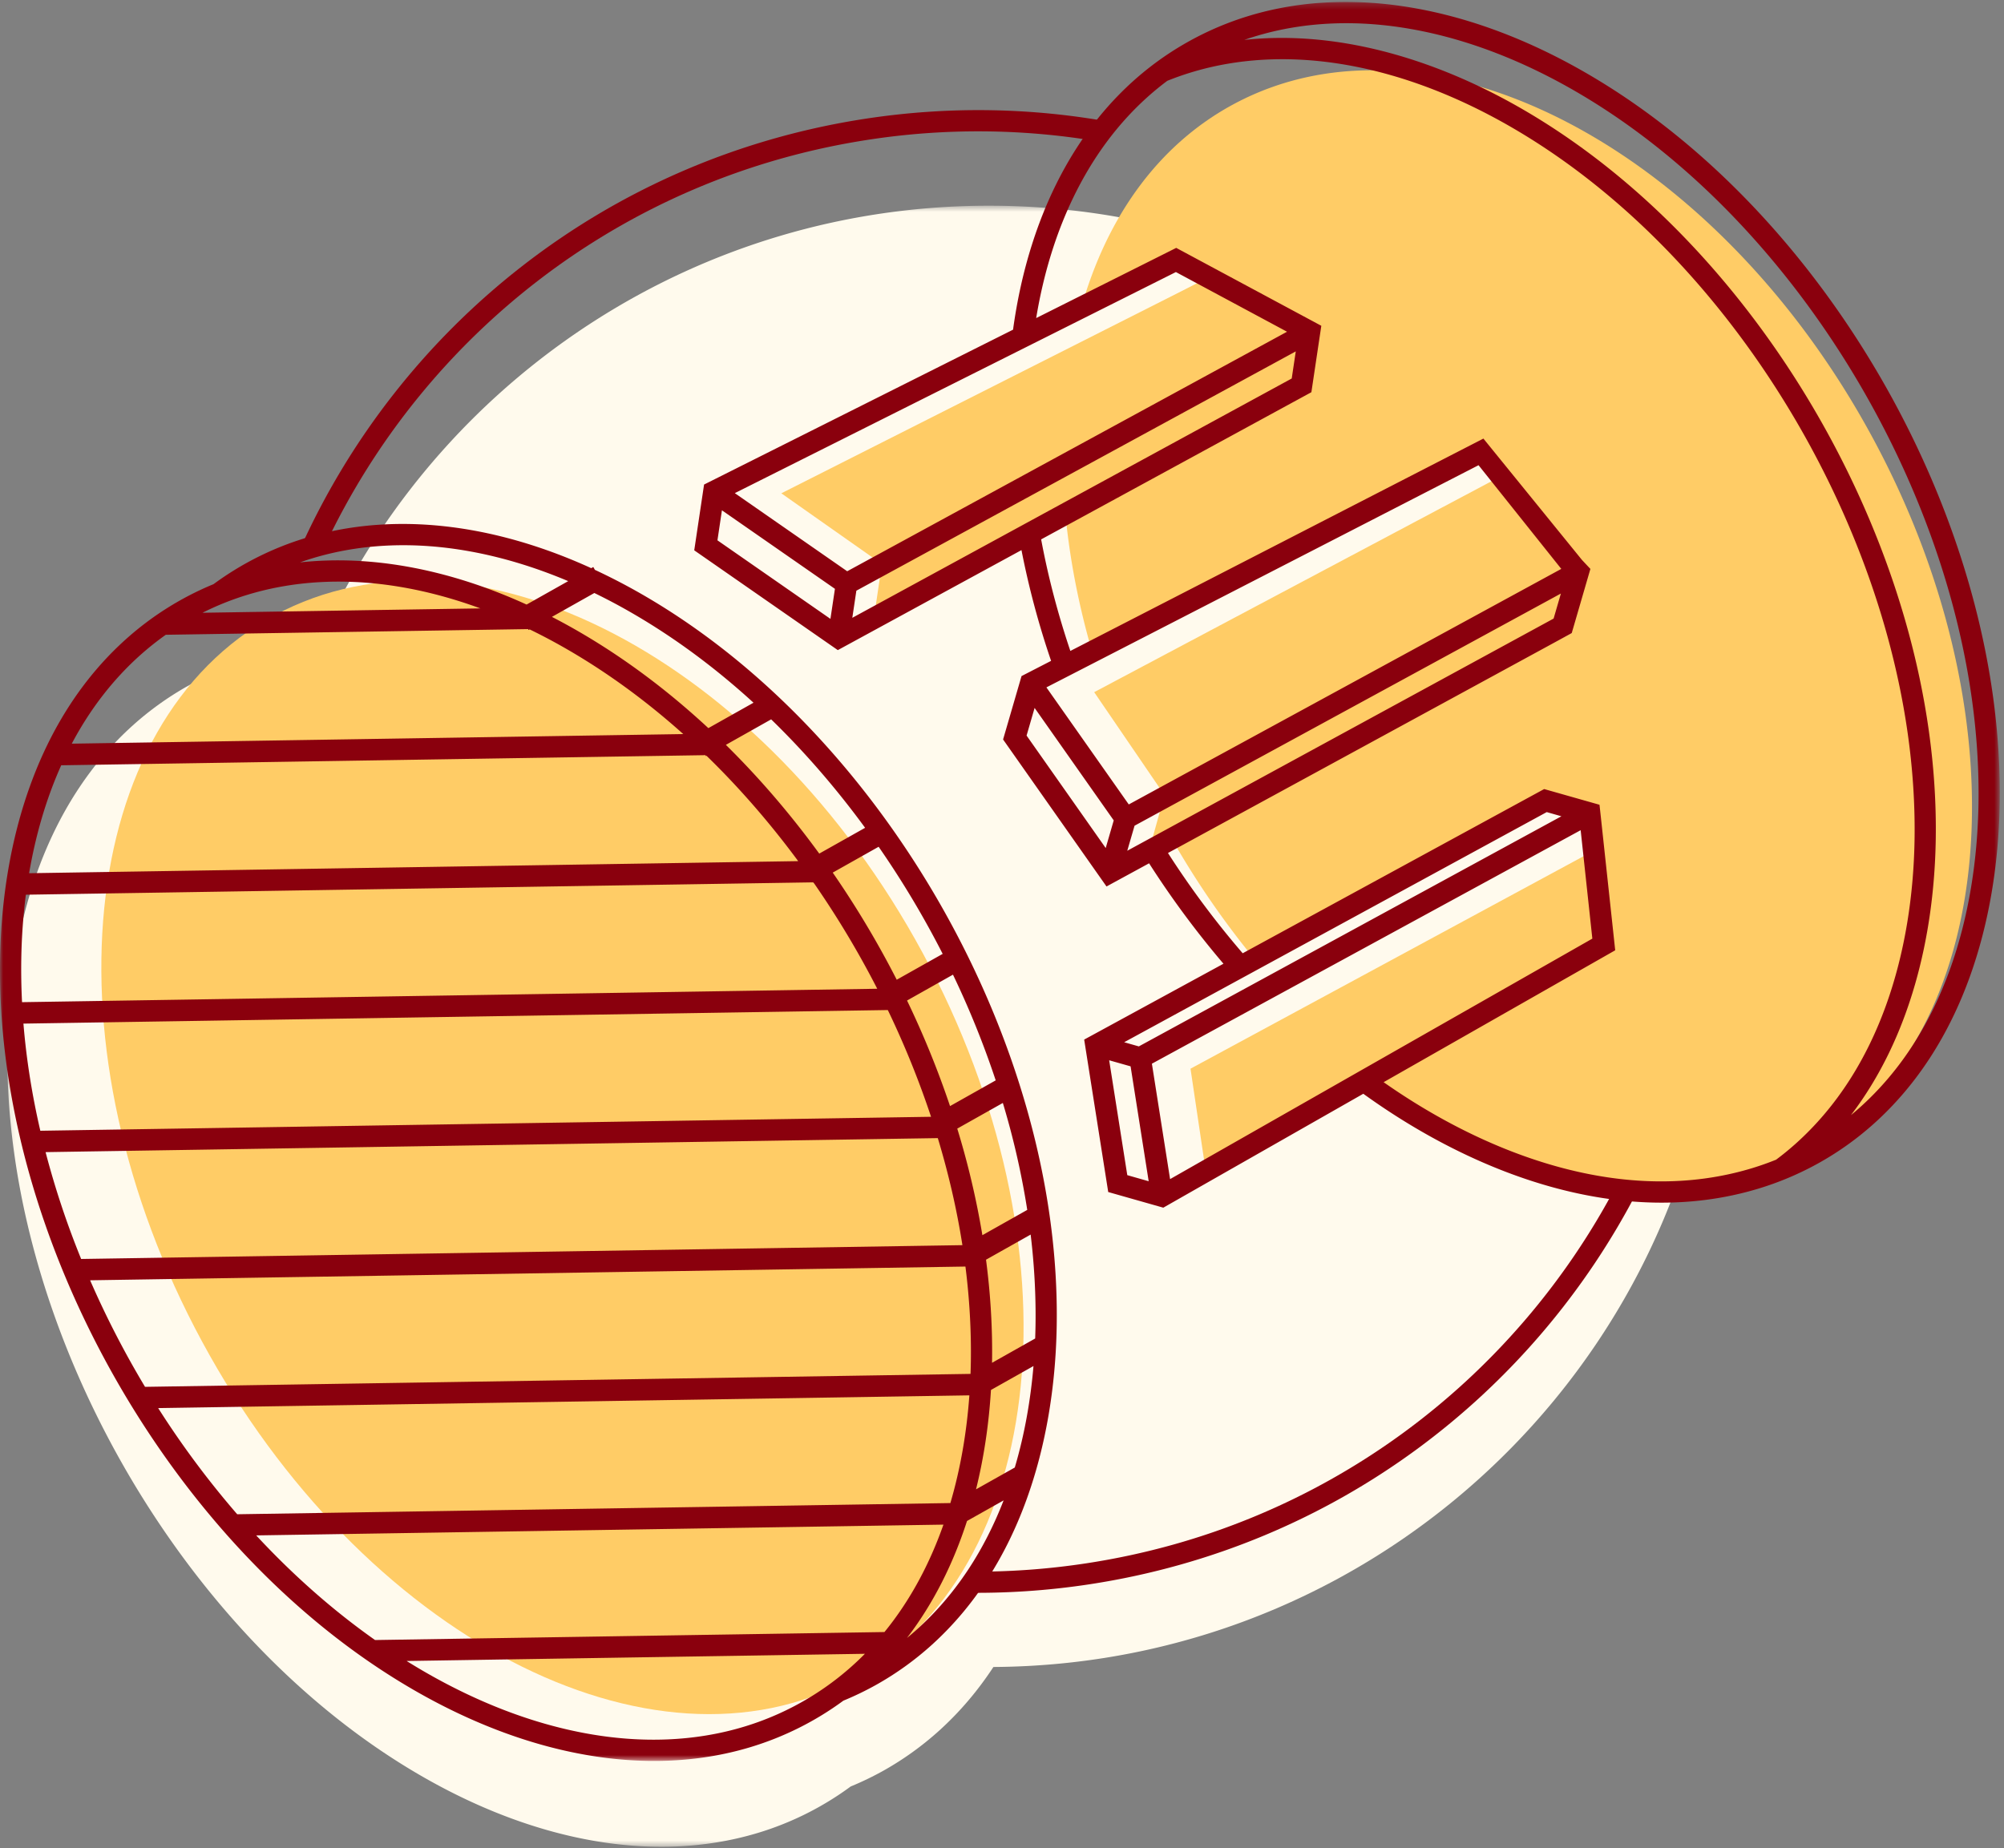 <svg xmlns="http://www.w3.org/2000/svg" xmlns:xlink="http://www.w3.org/1999/xlink" width="310" height="286" viewBox="0 0 310 286">
    <rect x="0" y="0" width="310" height="286" fill="#808080" stroke="none"/>
    <defs>
        <path id="a" d="M1.13 1.552h265.017v253.924H1.13z"/>
        <path id="c" d="M0 2.246h309.346v272.175H0z"/>
    </defs>
    <g fill="none" fill-rule="evenodd">
        <g transform="translate(0 30.277)">
            <mask id="b" fill="#fff">
                <use xlink:href="#a"/>
            </mask>
            <path fill="#FFFAED" d="M152.985 1.552c62.497 0 113.162 50.616 113.162 113.056 0 62.21-50.294 112.679-112.476 113.05-2.375 3.622-5.188 6.969-8.487 9.935a47.636 47.636 0 0 1-8.424 6.053 47.4 47.4 0 0 1-5.165 2.5 47.108 47.108 0 0 1-14.387 7.195c-8.282 2.497-16.997 2.681-25.484 1.19-9.378-1.65-18.401-5.3-26.616-10.054-19.47-11.264-35.404-29.138-46.376-48.593C7.757 176.424.705 153.546 1.15 131.076c.352-17.904 5.69-36.784 19.4-49.116a47.337 47.337 0 0 1 8.426-6.053 47.034 47.034 0 0 1 5.188-2.516 47.223 47.223 0 0 1 4.815-3.116 47.183 47.183 0 0 1 9.549-4.065c.824-.25 1.652-.474 2.485-.679C69.3 27.672 108.088 1.551 152.985 1.551" mask="url(#b)"/>
        </g>
        <path fill="#8A000D" d="M133.878 18.372c12.937-1.977 25.7-1.71 37.894.505l-2.242 2.943a111.605 111.605 0 0 0-35.155-.205c-38.121 5.828-68.76 30.299-84.055 62.712l-4.04.93c15.358-34.52 47.447-60.746 87.598-66.885zm119.53 165.699c-16.255 31.621-46.943 55.272-84.802 61.058a115.464 115.464 0 0 1-19.618 1.312l2.23-3.259c5.573-.004 11.217-.43 16.89-1.298 36.482-5.576 66.105-28.226 81.992-58.573l3.308.76z"/>
        <path fill="#FC6" d="M42.486 95.2c30.777-16.611 75.662 6.789 100.25 52.266 24.587 45.477 19.57 95.81-11.208 112.421-30.777 16.61-75.66-6.792-100.25-52.269-24.587-45.475-19.57-95.808 11.208-112.419M120.863 76.33l15.26 10.737 66.791-35.99-16.223-8.007zM136.421 87.305l-1.168 7.865 36.64-19.078-1.287-7.08z"/>
        <path fill="#FC6" d="M190.782 16.145c30.354-16.383 74.628 6.698 98.877 51.551 24.254 44.856 19.303 94.499-11.05 110.881-19.386 10.461-44.446 4.829-66.343-12.29l36.11-19.969-2.354-20.703-6.383-1.677-45.62 24.415a133.104 133.104 0 0 1-12.71-18.487l61.825-31.902 1.313-9.409-15.36-18.82-60.16 31.062c-4.785-16.511-5.783-32.682-3.184-46.671l20.102-10.629-4.649-2.985-14.034 7.452c3.91-14.127 11.857-25.471 23.62-31.819"/>
        <path fill="#FC6" d="M169.261 107.1l10.876 15.93-2.55 9.14 64.303-35.38 2.557-8.236-12.173-14.914zM248.377 146.318l-1.68-14.772-62.536 33.813 2.389 16.08z"/>
        <g transform="translate(0 -1.945)">
            <mask id="d" fill="#fff">
                <use xlink:href="#c"/>
            </mask>
            <path fill="#8A000D" d="M158.013 87.063l-28.41 15.476-1.483-1.03-20.727-14.411 1.52-10.178 47.798-23.964c2.447-17.985 10.634-35.29 27.009-44.508a47.358 47.358 0 0 1 9.546-4.067c8.282-2.5 17-2.679 25.486-1.188 9.376 1.648 18.402 5.299 26.617 10.054 19.469 11.26 35.401 29.136 46.376 48.593 10.975 19.458 18.024 42.336 17.582 64.806-.353 17.906-5.693 36.786-19.402 49.118a47.237 47.237 0 0 1-8.425 6.053 47.38 47.38 0 0 1-9.555 4.067c-21.144 6.371-43.85-2.27-61.055-14.7l-30.937 17.626-8.521-2.42-3.72-23.588 21.548-11.738a141.693 141.693 0 0 1-11.507-15.54l-6.586 3.587-1.2-1.705-14.8-21.041 2.855-9.81 4.573-2.354a130.7 130.7 0 0 1-4.582-17.138zm128.307 87.433c.426-.352.847-.714 1.262-1.082 13.189-11.747 18.19-29.96 18.471-47.076.36-21.787-6.56-44.004-17.201-62.868-10.639-18.864-26.074-36.287-44.916-47.268-7.885-4.596-16.566-8.15-25.582-9.75-8.093-1.438-16.398-1.272-24.29 1.149a42.48 42.48 0 0 0-1.586.52c15.143-1.632 30.61 3.409 43.605 11.048 19.194 11.28 34.906 28.972 45.77 48.239 10.915 19.351 17.941 42.068 17.589 64.417-.238 14.974-3.947 30.664-13.122 42.671zm-11.576 6.89c1.016-.756 2-1.56 2.948-2.404 13.187-11.748 18.188-29.96 18.471-47.077.358-21.787-6.563-44.004-17.201-62.868-10.639-18.861-26.074-36.287-44.913-47.265-7.888-4.596-16.569-8.15-25.585-9.75-8.09-1.438-16.396-1.272-24.286 1.151a44.24 44.24 0 0 0-3.612 1.28c-11.652 8.711-17.928 22.397-20.277 36.708L181.95 40.3l22.445 12.054-.265 1.77-1.271 8.507-41.803 22.774c1.087 5.85 2.617 11.623 4.517 17.262l63.896-32.86 15.248 18.779 1.302 1.388-2.887 9.933-62.458 34.023a138.232 138.232 0 0 0 11.558 15.515l46.636-25.408 8.56 2.43.213 1.948 2.216 20.57-35.823 20.407c16.207 11.384 37.433 19.306 57.111 13.271a44.482 44.482 0 0 0 3.599-1.277zm-145.588-88.33l-17.48-12.152-.693 4.647 17.478 12.153.695-4.647zm70.662-32.546l.627-4.194-67.974 37.028-.626 4.196 67.973-37.03zM181.9 44.04l-68.231 34.208 17.386 12.088 68.037-37.062L181.9 44.04zm-7.008 122.902l-3.313-.939 2.801 17.775 3.31.942-2.798-17.778zm64.375-39.34l-65.37 35.61 2.269.644 65.37-35.608-2.27-.647zm7.054 19.579l-1.807-16.779-66.326 36.13 2.813 17.86 65.32-37.211zm-74.037-18.296l-12.24-17.402-1.241 4.279 12.24 17.402 1.241-4.279zm68.045-31.227l1.126-3.874-65.95 35.925-1.127 3.874 65.95-35.925zm-11.611-23.732l-66.849 34.379 12.742 18.113 66.906-36.448-12.8-16.044zM130.465 265.09a47.302 47.302 0 0 1-14.387 7.195c-8.281 2.5-16.996 2.679-25.483 1.187-9.376-1.647-18.402-5.3-26.62-10.053-19.466-11.262-35.4-29.138-46.373-48.593C6.627 195.369-.422 172.49.02 150.02c.353-17.906 5.692-36.786 19.402-49.118a47.192 47.192 0 0 1 13.612-8.57 47.061 47.061 0 0 1 14.364-7.181c8.282-2.499 16.997-2.678 25.484-1.187 6.404 1.126 12.645 3.186 18.577 5.895l.318-.18.248.44a95.015 95.015 0 0 1 7.476 3.896c19.466 11.264 35.4 29.14 46.373 48.598 10.975 19.458 18.025 42.333 17.582 64.804-.352 17.904-5.692 36.784-19.401 49.118a47.403 47.403 0 0 1-8.425 6.053 47.213 47.213 0 0 1-5.165 2.502zm24.783-30.986l-5.66 3.185c-2.103 6.518-5.137 12.684-9.286 18.1.477-.391.947-.792 1.407-1.204 6.204-5.526 10.597-12.484 13.54-20.081zm1.73-5.087c1.514-5.11 2.442-10.417 2.891-15.703l-6.577 3.703c-.315 5.148-1.06 10.332-2.31 15.374l5.996-3.374zM46.403 88.964c5.469-.593 11.018-.324 16.474.633 6.406 1.126 12.647 3.183 18.579 5.892l6.439-3.625c-4.96-2.094-10.127-3.703-15.41-4.642-8.093-1.438-16.397-1.27-24.288 1.149-.603.186-1.202.384-1.794.593zm45.535 4.737l-6.561 3.694a96.142 96.142 0 0 1 4.119 2.253c7.201 4.166 13.919 9.237 20.081 14.96l6.983-3.93c-5.706-5.216-11.89-9.854-18.492-13.702a90.245 90.245 0 0 0-6.13-3.275zm27.352 19.552l-7.006 3.945c5.271 5.195 10.102 10.859 14.447 16.825l7.093-3.991c-4.363-5.964-9.224-11.619-14.534-16.779zm16.626 19.713l-7.1 3.998a146.48 146.48 0 0 1 9.9 16.576l7.108-4a143.482 143.482 0 0 0-9.908-16.574zm11.5 19.79l-7.105 4a141.865 141.865 0 0 1 6.65 16.336l7.066-3.98a139.362 139.362 0 0 0-6.611-16.357zm7.715 19.85l-7.052 3.97a126.907 126.907 0 0 1 3.886 16.49l6.941-3.911a122.89 122.89 0 0 0-3.775-16.549zm4.3 20.367l-6.903 3.888c.695 5.305 1.022 10.637.93 15.952l6.672-3.759c.025-.649.041-1.298.053-1.945.078-4.704-.185-9.43-.751-14.136zM62.9 258.953c.831.515 1.668 1.02 2.508 1.512 7.89 4.596 16.569 8.15 25.585 9.75 8.09 1.438 16.396 1.272 24.288-1.151a44.2 44.2 0 0 0 18.513-11.225L62.9 258.953zm-4.884-3.243l78.8-1.236c4.025-4.935 7.008-10.601 9.125-16.62L39.63 239.52c5.586 6.021 11.737 11.504 18.386 16.19zm86.009-80.963a139.503 139.503 0 0 0-6.688-16.516L3.625 160.33c.454 5.556 1.343 11.103 2.613 16.578l137.787-2.161zm-62.09-75.414l-.168.094-.08-.14-56.04.877a45.415 45.415 0 0 0-3.885 3.089c-4.434 3.951-7.943 8.633-10.659 13.76l94.593-1.484c-5.467-4.9-11.362-9.268-17.633-12.923a91.2 91.2 0 0 0-6.128-3.273zm27.354 19.55l-.094.055-.08-.145-99.645 1.565c-2.373 5.282-3.983 10.944-4.967 16.7l118.97-1.869c-4.273-5.786-9.016-11.282-14.184-16.306zm16.624 19.715l-.028.014-.08-.14-121.802 1.912a88.925 88.925 0 0 0-.71 9.943 99.64 99.64 0 0 0 .116 6.686l132.292-2.076a143.736 143.736 0 0 0-9.788-16.339zM74.308 96.083c-3.85-1.41-7.805-2.515-11.828-3.229-8.093-1.436-16.397-1.27-24.288 1.15a43.948 43.948 0 0 0-6.867 2.754l42.983-.675zM24.467 219.821a139.488 139.488 0 0 0 12.228 16.427l110.32-1.731c1.592-5.418 2.534-11.062 2.937-16.666l-125.485 1.97zm-10.528-19.775a143.896 143.896 0 0 0 8.496 16.488l127.697-2.004c.023-.599.037-1.195.048-1.789.08-4.932-.212-9.887-.836-14.82l-135.405 2.125zm-6.888-19.83a133.21 133.21 0 0 0 5.501 16.532l136.324-2.138c-.873-5.584-2.163-11.124-3.806-16.563L7.05 180.215z" mask="url(#d)"/>
        </g>
    </g>
</svg>

